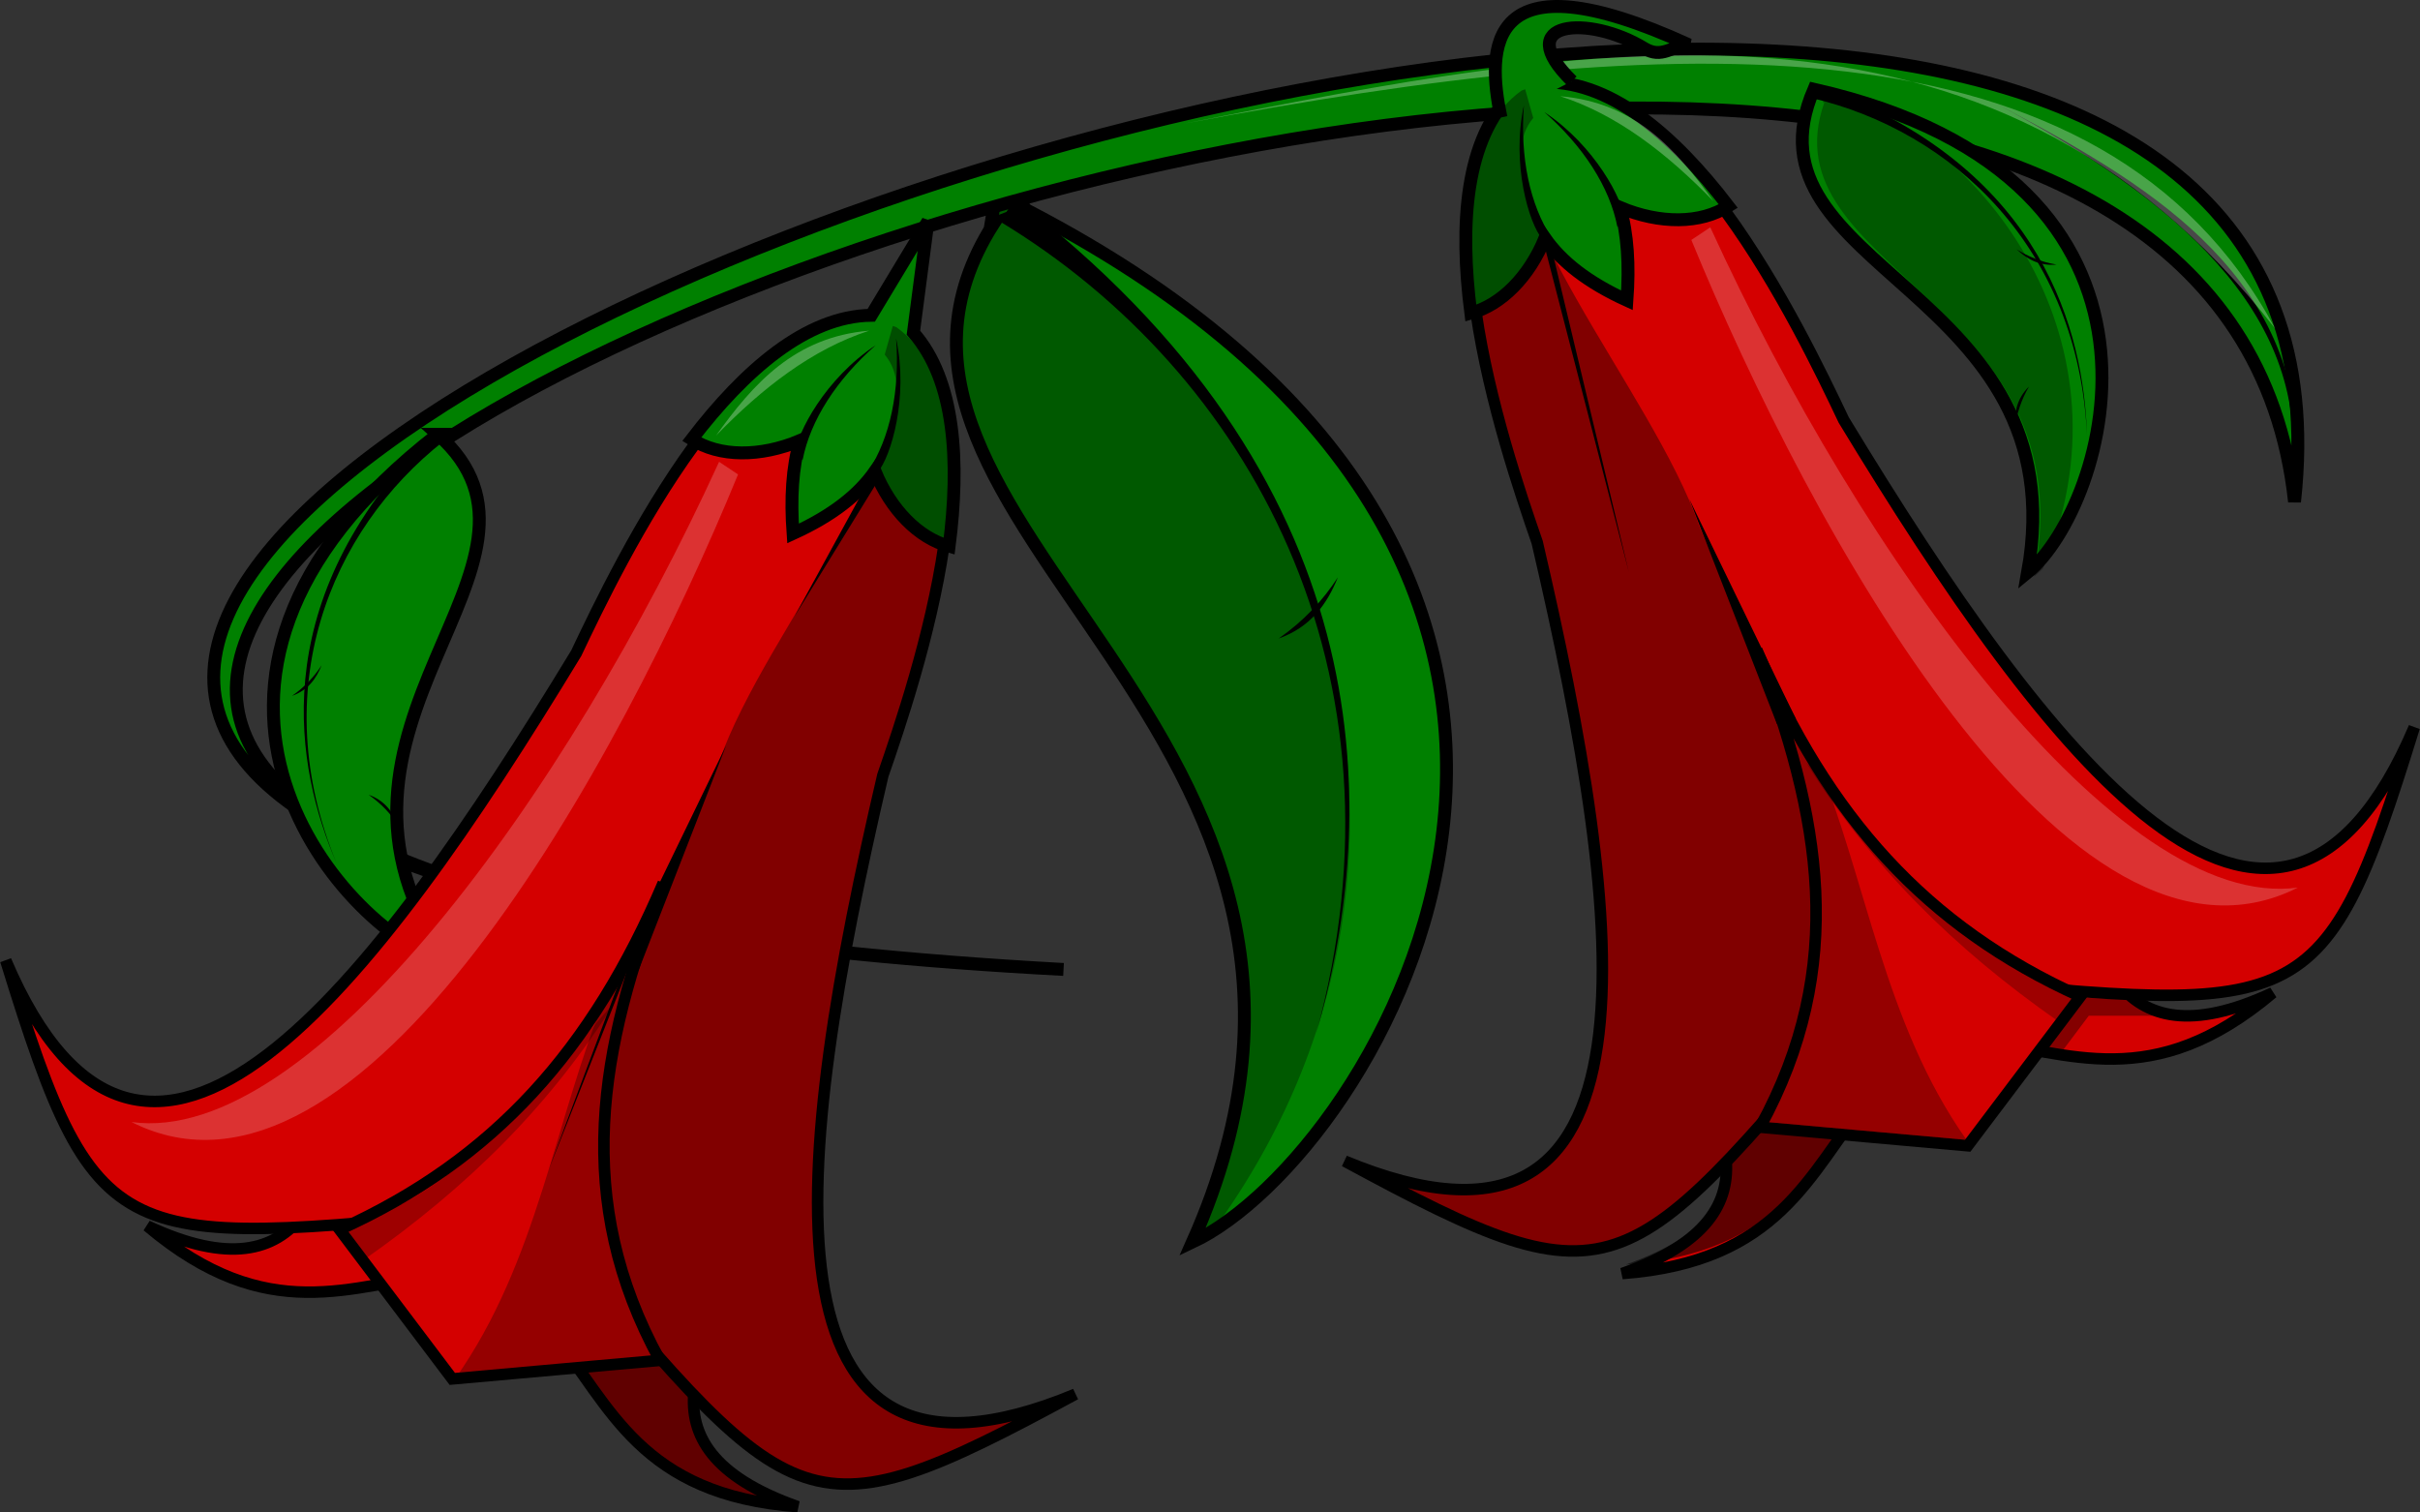 <?xml version="1.0" encoding="UTF-8" standalone="no"?>
<!-- Created with Inkscape (http://www.inkscape.org/) -->

<svg
   xmlns:dc="http://purl.org/dc/elements/1.1/"
   xmlns:cc="http://creativecommons.org/ns#"
   xmlns:rdf="http://www.w3.org/1999/02/22-rdf-syntax-ns#"
   xmlns:svg="http://www.w3.org/2000/svg"
   xmlns="http://www.w3.org/2000/svg"
   xmlns:sodipodi="http://sodipodi.sourceforge.net/DTD/sodipodi-0.dtd"
   xmlns:inkscape="http://www.inkscape.org/namespaces/inkscape"
   width="547.175"
   height="341.974"
   id="svg4012"
   version="1.1"
   inkscape:version="0.47 r22583"
   sodipodi:docname="copihue.svg">
  <rect width="100%" height="100%" fill="#333333" stroke="none"/>
  <defs
     id="defs4014">
    <inkscape:perspective
       sodipodi:type="inkscape:persp3d"
       inkscape:vp_x="0 : 526.18109 : 1"
       inkscape:vp_y="0 : 1000 : 0"
       inkscape:vp_z="744.09448 : 526.18109 : 1"
       inkscape:persp3d-origin="372.04724 : 350.78739 : 1"
       id="perspective4020" />
    <inkscape:perspective
       id="perspective4035"
       inkscape:persp3d-origin="0.5 : 0.33333333 : 1"
       inkscape:vp_z="1 : 0.5 : 1"
       inkscape:vp_y="0 : 1000 : 0"
       inkscape:vp_x="0 : 0.5 : 1"
       sodipodi:type="inkscape:persp3d" />
    <inkscape:perspective
       id="perspective4061"
       inkscape:persp3d-origin="0.5 : 0.33333333 : 1"
       inkscape:vp_z="1 : 0.5 : 1"
       inkscape:vp_y="0 : 1000 : 0"
       inkscape:vp_x="0 : 0.5 : 1"
       sodipodi:type="inkscape:persp3d" />
    <inkscape:perspective
       id="perspective4594"
       inkscape:persp3d-origin="0.5 : 0.33333333 : 1"
       inkscape:vp_z="1 : 0.5 : 1"
       inkscape:vp_y="0 : 1000 : 0"
       inkscape:vp_x="0 : 0.5 : 1"
       sodipodi:type="inkscape:persp3d" />
    <inkscape:perspective
       id="perspective4616"
       inkscape:persp3d-origin="0.5 : 0.33333333 : 1"
       inkscape:vp_z="1 : 0.5 : 1"
       inkscape:vp_y="0 : 1000 : 0"
       inkscape:vp_x="0 : 0.5 : 1"
       sodipodi:type="inkscape:persp3d" />
    <inkscape:perspective
       id="perspective4648"
       inkscape:persp3d-origin="0.5 : 0.33333333 : 1"
       inkscape:vp_z="1 : 0.5 : 1"
       inkscape:vp_y="0 : 1000 : 0"
       inkscape:vp_x="0 : 0.5 : 1"
       sodipodi:type="inkscape:persp3d" />
    <inkscape:perspective
       id="perspective4673"
       inkscape:persp3d-origin="0.5 : 0.33333333 : 1"
       inkscape:vp_z="1 : 0.5 : 1"
       inkscape:vp_y="0 : 1000 : 0"
       inkscape:vp_x="0 : 0.5 : 1"
       sodipodi:type="inkscape:persp3d" />
    <inkscape:perspective
       id="perspective4694"
       inkscape:persp3d-origin="0.5 : 0.33333333 : 1"
       inkscape:vp_z="1 : 0.5 : 1"
       inkscape:vp_y="0 : 1000 : 0"
       inkscape:vp_x="0 : 0.5 : 1"
       sodipodi:type="inkscape:persp3d" />
    <inkscape:perspective
       id="perspective4738"
       inkscape:persp3d-origin="0.5 : 0.33333333 : 1"
       inkscape:vp_z="1 : 0.5 : 1"
       inkscape:vp_y="0 : 1000 : 0"
       inkscape:vp_x="0 : 0.5 : 1"
       sodipodi:type="inkscape:persp3d" />
    <inkscape:perspective
       id="perspective4765"
       inkscape:persp3d-origin="0.5 : 0.33333333 : 1"
       inkscape:vp_z="1 : 0.5 : 1"
       inkscape:vp_y="0 : 1000 : 0"
       inkscape:vp_x="0 : 0.5 : 1"
       sodipodi:type="inkscape:persp3d" />
    <inkscape:perspective
       id="perspective4787"
       inkscape:persp3d-origin="0.5 : 0.33333333 : 1"
       inkscape:vp_z="1 : 0.5 : 1"
       inkscape:vp_y="0 : 1000 : 0"
       inkscape:vp_x="0 : 0.5 : 1"
       sodipodi:type="inkscape:persp3d" />
    <inkscape:perspective
       id="perspective4810"
       inkscape:persp3d-origin="0.5 : 0.33333333 : 1"
       inkscape:vp_z="1 : 0.5 : 1"
       inkscape:vp_y="0 : 1000 : 0"
       inkscape:vp_x="0 : 0.5 : 1"
       sodipodi:type="inkscape:persp3d" />
    <inkscape:perspective
       id="perspective4810-2"
       inkscape:persp3d-origin="0.5 : 0.33333333 : 1"
       inkscape:vp_z="1 : 0.5 : 1"
       inkscape:vp_y="0 : 1000 : 0"
       inkscape:vp_x="0 : 0.5 : 1"
       sodipodi:type="inkscape:persp3d" />
    <inkscape:perspective
       id="perspective4843"
       inkscape:persp3d-origin="0.5 : 0.33333333 : 1"
       inkscape:vp_z="1 : 0.5 : 1"
       inkscape:vp_y="0 : 1000 : 0"
       inkscape:vp_x="0 : 0.5 : 1"
       sodipodi:type="inkscape:persp3d" />
    <inkscape:perspective
       id="perspective4867"
       inkscape:persp3d-origin="0.5 : 0.33333333 : 1"
       inkscape:vp_z="1 : 0.5 : 1"
       inkscape:vp_y="0 : 1000 : 0"
       inkscape:vp_x="0 : 0.5 : 1"
       sodipodi:type="inkscape:persp3d" />
    <inkscape:perspective
       id="perspective4908"
       inkscape:persp3d-origin="0.5 : 0.33333333 : 1"
       inkscape:vp_z="1 : 0.5 : 1"
       inkscape:vp_y="0 : 1000 : 0"
       inkscape:vp_x="0 : 0.5 : 1"
       sodipodi:type="inkscape:persp3d" />
    <inkscape:perspective
       id="perspective4954"
       inkscape:persp3d-origin="0.5 : 0.33333333 : 1"
       inkscape:vp_z="1 : 0.5 : 1"
       inkscape:vp_y="0 : 1000 : 0"
       inkscape:vp_x="0 : 0.5 : 1"
       sodipodi:type="inkscape:persp3d" />
    <inkscape:perspective
       id="perspective5002"
       inkscape:persp3d-origin="0.5 : 0.33333333 : 1"
       inkscape:vp_z="1 : 0.5 : 1"
       inkscape:vp_y="0 : 1000 : 0"
       inkscape:vp_x="0 : 0.5 : 1"
       sodipodi:type="inkscape:persp3d" />
    <inkscape:perspective
       id="perspective5025"
       inkscape:persp3d-origin="0.5 : 0.33333333 : 1"
       inkscape:vp_z="1 : 0.5 : 1"
       inkscape:vp_y="0 : 1000 : 0"
       inkscape:vp_x="0 : 0.5 : 1"
       sodipodi:type="inkscape:persp3d" />
    <inkscape:perspective
       id="perspective5025-1"
       inkscape:persp3d-origin="0.5 : 0.33333333 : 1"
       inkscape:vp_z="1 : 0.5 : 1"
       inkscape:vp_y="0 : 1000 : 0"
       inkscape:vp_x="0 : 0.5 : 1"
       sodipodi:type="inkscape:persp3d" />
    <inkscape:perspective
       id="perspective5025-5"
       inkscape:persp3d-origin="0.5 : 0.33333333 : 1"
       inkscape:vp_z="1 : 0.5 : 1"
       inkscape:vp_y="0 : 1000 : 0"
       inkscape:vp_x="0 : 0.5 : 1"
       sodipodi:type="inkscape:persp3d" />
    <inkscape:perspective
       id="perspective5025-6"
       inkscape:persp3d-origin="0.5 : 0.33333333 : 1"
       inkscape:vp_z="1 : 0.5 : 1"
       inkscape:vp_y="0 : 1000 : 0"
       inkscape:vp_x="0 : 0.5 : 1"
       sodipodi:type="inkscape:persp3d" />
    <inkscape:perspective
       id="perspective5079"
       inkscape:persp3d-origin="0.5 : 0.33333333 : 1"
       inkscape:vp_z="1 : 0.5 : 1"
       inkscape:vp_y="0 : 1000 : 0"
       inkscape:vp_x="0 : 0.5 : 1"
       sodipodi:type="inkscape:persp3d" />
    <inkscape:perspective
       id="perspective5079-3"
       inkscape:persp3d-origin="0.5 : 0.33333333 : 1"
       inkscape:vp_z="1 : 0.5 : 1"
       inkscape:vp_y="0 : 1000 : 0"
       inkscape:vp_x="0 : 0.5 : 1"
       sodipodi:type="inkscape:persp3d" />
    <inkscape:perspective
       id="perspective5119"
       inkscape:persp3d-origin="0.5 : 0.33333333 : 1"
       inkscape:vp_z="1 : 0.5 : 1"
       inkscape:vp_y="0 : 1000 : 0"
       inkscape:vp_x="0 : 0.5 : 1"
       sodipodi:type="inkscape:persp3d" />
    <inkscape:perspective
       id="perspective5141"
       inkscape:persp3d-origin="0.5 : 0.33333333 : 1"
       inkscape:vp_z="1 : 0.5 : 1"
       inkscape:vp_y="0 : 1000 : 0"
       inkscape:vp_x="0 : 0.5 : 1"
       sodipodi:type="inkscape:persp3d" />
    <inkscape:perspective
       id="perspective5170"
       inkscape:persp3d-origin="0.5 : 0.33333333 : 1"
       inkscape:vp_z="1 : 0.5 : 1"
       inkscape:vp_y="0 : 1000 : 0"
       inkscape:vp_x="0 : 0.5 : 1"
       sodipodi:type="inkscape:persp3d" />
    <inkscape:perspective
       id="perspective5170-7"
       inkscape:persp3d-origin="0.5 : 0.33333333 : 1"
       inkscape:vp_z="1 : 0.5 : 1"
       inkscape:vp_y="0 : 1000 : 0"
       inkscape:vp_x="0 : 0.5 : 1"
       sodipodi:type="inkscape:persp3d" />
    <inkscape:perspective
       id="perspective5200"
       inkscape:persp3d-origin="0.5 : 0.33333333 : 1"
       inkscape:vp_z="1 : 0.5 : 1"
       inkscape:vp_y="0 : 1000 : 0"
       inkscape:vp_x="0 : 0.5 : 1"
       sodipodi:type="inkscape:persp3d" />
    <inkscape:perspective
       id="perspective5222"
       inkscape:persp3d-origin="0.5 : 0.33333333 : 1"
       inkscape:vp_z="1 : 0.5 : 1"
       inkscape:vp_y="0 : 1000 : 0"
       inkscape:vp_x="0 : 0.5 : 1"
       sodipodi:type="inkscape:persp3d" />
    <inkscape:perspective
       id="perspective5244"
       inkscape:persp3d-origin="0.5 : 0.33333333 : 1"
       inkscape:vp_z="1 : 0.5 : 1"
       inkscape:vp_y="0 : 1000 : 0"
       inkscape:vp_x="0 : 0.5 : 1"
       sodipodi:type="inkscape:persp3d" />
    <inkscape:perspective
       id="perspective5266"
       inkscape:persp3d-origin="0.5 : 0.33333333 : 1"
       inkscape:vp_z="1 : 0.5 : 1"
       inkscape:vp_y="0 : 1000 : 0"
       inkscape:vp_x="0 : 0.5 : 1"
       sodipodi:type="inkscape:persp3d" />
    <inkscape:perspective
       id="perspective5266-5"
       inkscape:persp3d-origin="0.5 : 0.33333333 : 1"
       inkscape:vp_z="1 : 0.5 : 1"
       inkscape:vp_y="0 : 1000 : 0"
       inkscape:vp_x="0 : 0.5 : 1"
       sodipodi:type="inkscape:persp3d" />
    <inkscape:perspective
       id="perspective5346"
       inkscape:persp3d-origin="0.5 : 0.33333333 : 1"
       inkscape:vp_z="1 : 0.5 : 1"
       inkscape:vp_y="0 : 1000 : 0"
       inkscape:vp_x="0 : 0.5 : 1"
       sodipodi:type="inkscape:persp3d" />
    <inkscape:perspective
       id="perspective5346-6"
       inkscape:persp3d-origin="0.5 : 0.33333333 : 1"
       inkscape:vp_z="1 : 0.5 : 1"
       inkscape:vp_y="0 : 1000 : 0"
       inkscape:vp_x="0 : 0.5 : 1"
       sodipodi:type="inkscape:persp3d" />
    <inkscape:perspective
       id="perspective5378"
       inkscape:persp3d-origin="0.5 : 0.33333333 : 1"
       inkscape:vp_z="1 : 0.5 : 1"
       inkscape:vp_y="0 : 1000 : 0"
       inkscape:vp_x="0 : 0.5 : 1"
       sodipodi:type="inkscape:persp3d" />
    <inkscape:perspective
       id="perspective5399"
       inkscape:persp3d-origin="0.5 : 0.33333333 : 1"
       inkscape:vp_z="1 : 0.5 : 1"
       inkscape:vp_y="0 : 1000 : 0"
       inkscape:vp_x="0 : 0.5 : 1"
       sodipodi:type="inkscape:persp3d" />
    <inkscape:perspective
       id="perspective5438"
       inkscape:persp3d-origin="0.5 : 0.33333333 : 1"
       inkscape:vp_z="1 : 0.5 : 1"
       inkscape:vp_y="0 : 1000 : 0"
       inkscape:vp_x="0 : 0.5 : 1"
       sodipodi:type="inkscape:persp3d" />
    <inkscape:perspective
       id="perspective5461"
       inkscape:persp3d-origin="0.5 : 0.33333333 : 1"
       inkscape:vp_z="1 : 0.5 : 1"
       inkscape:vp_y="0 : 1000 : 0"
       inkscape:vp_x="0 : 0.5 : 1"
       sodipodi:type="inkscape:persp3d" />
    <inkscape:perspective
       id="perspective5505"
       inkscape:persp3d-origin="0.5 : 0.33333333 : 1"
       inkscape:vp_z="1 : 0.5 : 1"
       inkscape:vp_y="0 : 1000 : 0"
       inkscape:vp_x="0 : 0.5 : 1"
       sodipodi:type="inkscape:persp3d" />
    <inkscape:perspective
       id="perspective5505-0"
       inkscape:persp3d-origin="0.5 : 0.33333333 : 1"
       inkscape:vp_z="1 : 0.5 : 1"
       inkscape:vp_y="0 : 1000 : 0"
       inkscape:vp_x="0 : 0.5 : 1"
       sodipodi:type="inkscape:persp3d" />
    <inkscape:perspective
       id="perspective5718"
       inkscape:persp3d-origin="0.5 : 0.33333333 : 1"
       inkscape:vp_z="1 : 0.5 : 1"
       inkscape:vp_y="0 : 1000 : 0"
       inkscape:vp_x="0 : 0.5 : 1"
       sodipodi:type="inkscape:persp3d" />
    <inkscape:perspective
       id="perspective5718-0"
       inkscape:persp3d-origin="0.5 : 0.33333333 : 1"
       inkscape:vp_z="1 : 0.5 : 1"
       inkscape:vp_y="0 : 1000 : 0"
       inkscape:vp_x="0 : 0.5 : 1"
       sodipodi:type="inkscape:persp3d" />
    <inkscape:perspective
       id="perspective5718-7"
       inkscape:persp3d-origin="0.5 : 0.33333333 : 1"
       inkscape:vp_z="1 : 0.5 : 1"
       inkscape:vp_y="0 : 1000 : 0"
       inkscape:vp_x="0 : 0.5 : 1"
       sodipodi:type="inkscape:persp3d" />
    <inkscape:perspective
       id="perspective5718-4"
       inkscape:persp3d-origin="0.5 : 0.33333333 : 1"
       inkscape:vp_z="1 : 0.5 : 1"
       inkscape:vp_y="0 : 1000 : 0"
       inkscape:vp_x="0 : 0.5 : 1"
       sodipodi:type="inkscape:persp3d" />
    <inkscape:perspective
       id="perspective5718-1"
       inkscape:persp3d-origin="0.5 : 0.33333333 : 1"
       inkscape:vp_z="1 : 0.5 : 1"
       inkscape:vp_y="0 : 1000 : 0"
       inkscape:vp_x="0 : 0.5 : 1"
       sodipodi:type="inkscape:persp3d" />
    <inkscape:perspective
       id="perspective5718-08"
       inkscape:persp3d-origin="0.5 : 0.33333333 : 1"
       inkscape:vp_z="1 : 0.5 : 1"
       inkscape:vp_y="0 : 1000 : 0"
       inkscape:vp_x="0 : 0.5 : 1"
       sodipodi:type="inkscape:persp3d" />
    <inkscape:perspective
       id="perspective5781"
       inkscape:persp3d-origin="0.5 : 0.33333333 : 1"
       inkscape:vp_z="1 : 0.5 : 1"
       inkscape:vp_y="0 : 1000 : 0"
       inkscape:vp_x="0 : 0.5 : 1"
       sodipodi:type="inkscape:persp3d" />
    <inkscape:perspective
       id="perspective5804"
       inkscape:persp3d-origin="0.5 : 0.33333333 : 1"
       inkscape:vp_z="1 : 0.5 : 1"
       inkscape:vp_y="0 : 1000 : 0"
       inkscape:vp_x="0 : 0.5 : 1"
       sodipodi:type="inkscape:persp3d" />
    <inkscape:perspective
       id="perspective5804-2"
       inkscape:persp3d-origin="0.5 : 0.33333333 : 1"
       inkscape:vp_z="1 : 0.5 : 1"
       inkscape:vp_y="0 : 1000 : 0"
       inkscape:vp_x="0 : 0.5 : 1"
       sodipodi:type="inkscape:persp3d" />
    <inkscape:perspective
       id="perspective5839"
       inkscape:persp3d-origin="0.5 : 0.33333333 : 1"
       inkscape:vp_z="1 : 0.5 : 1"
       inkscape:vp_y="0 : 1000 : 0"
       inkscape:vp_x="0 : 0.5 : 1"
       sodipodi:type="inkscape:persp3d" />
    <inkscape:perspective
       id="perspective5860"
       inkscape:persp3d-origin="0.5 : 0.33333333 : 1"
       inkscape:vp_z="1 : 0.5 : 1"
       inkscape:vp_y="0 : 1000 : 0"
       inkscape:vp_x="0 : 0.5 : 1"
       sodipodi:type="inkscape:persp3d" />
    <inkscape:perspective
       id="perspective5891"
       inkscape:persp3d-origin="0.5 : 0.33333333 : 1"
       inkscape:vp_z="1 : 0.5 : 1"
       inkscape:vp_y="0 : 1000 : 0"
       inkscape:vp_x="0 : 0.5 : 1"
       sodipodi:type="inkscape:persp3d" />
    <inkscape:perspective
       id="perspective5938"
       inkscape:persp3d-origin="0.5 : 0.33333333 : 1"
       inkscape:vp_z="1 : 0.5 : 1"
       inkscape:vp_y="0 : 1000 : 0"
       inkscape:vp_x="0 : 0.5 : 1"
       sodipodi:type="inkscape:persp3d" />
    <inkscape:perspective
       id="perspective5965"
       inkscape:persp3d-origin="0.5 : 0.33333333 : 1"
       inkscape:vp_z="1 : 0.5 : 1"
       inkscape:vp_y="0 : 1000 : 0"
       inkscape:vp_x="0 : 0.5 : 1"
       sodipodi:type="inkscape:persp3d" />
    <inkscape:perspective
       id="perspective5988"
       inkscape:persp3d-origin="0.5 : 0.33333333 : 1"
       inkscape:vp_z="1 : 0.5 : 1"
       inkscape:vp_y="0 : 1000 : 0"
       inkscape:vp_x="0 : 0.5 : 1"
       sodipodi:type="inkscape:persp3d" />
    <inkscape:perspective
       id="perspective6011"
       inkscape:persp3d-origin="0.5 : 0.33333333 : 1"
       inkscape:vp_z="1 : 0.5 : 1"
       inkscape:vp_y="0 : 1000 : 0"
       inkscape:vp_x="0 : 0.5 : 1"
       sodipodi:type="inkscape:persp3d" />
    <inkscape:perspective
       id="perspective6032"
       inkscape:persp3d-origin="0.5 : 0.33333333 : 1"
       inkscape:vp_z="1 : 0.5 : 1"
       inkscape:vp_y="0 : 1000 : 0"
       inkscape:vp_x="0 : 0.5 : 1"
       sodipodi:type="inkscape:persp3d" />
    <inkscape:perspective
       id="perspective6054"
       inkscape:persp3d-origin="0.5 : 0.33333333 : 1"
       inkscape:vp_z="1 : 0.5 : 1"
       inkscape:vp_y="0 : 1000 : 0"
       inkscape:vp_x="0 : 0.5 : 1"
       sodipodi:type="inkscape:persp3d" />
    <inkscape:perspective
       id="perspective6079"
       inkscape:persp3d-origin="0.5 : 0.33333333 : 1"
       inkscape:vp_z="1 : 0.5 : 1"
       inkscape:vp_y="0 : 1000 : 0"
       inkscape:vp_x="0 : 0.5 : 1"
       sodipodi:type="inkscape:persp3d" />
    <inkscape:perspective
       id="perspective6104"
       inkscape:persp3d-origin="0.5 : 0.33333333 : 1"
       inkscape:vp_z="1 : 0.5 : 1"
       inkscape:vp_y="0 : 1000 : 0"
       inkscape:vp_x="0 : 0.5 : 1"
       sodipodi:type="inkscape:persp3d" />
    <inkscape:perspective
       id="perspective6104-9"
       inkscape:persp3d-origin="0.5 : 0.33333333 : 1"
       inkscape:vp_z="1 : 0.5 : 1"
       inkscape:vp_y="0 : 1000 : 0"
       inkscape:vp_x="0 : 0.5 : 1"
       sodipodi:type="inkscape:persp3d" />
    <inkscape:perspective
       id="perspective6153"
       inkscape:persp3d-origin="0.5 : 0.33333333 : 1"
       inkscape:vp_z="1 : 0.5 : 1"
       inkscape:vp_y="0 : 1000 : 0"
       inkscape:vp_x="0 : 0.5 : 1"
       sodipodi:type="inkscape:persp3d" />
    <inkscape:perspective
       id="perspective6174"
       inkscape:persp3d-origin="0.5 : 0.33333333 : 1"
       inkscape:vp_z="1 : 0.5 : 1"
       inkscape:vp_y="0 : 1000 : 0"
       inkscape:vp_x="0 : 0.5 : 1"
       sodipodi:type="inkscape:persp3d" />
  </defs>
  <sodipodi:namedview
     id="base"
     pagecolor="#ffffff"
     bordercolor="#666666"
     borderopacity="1.0"
     inkscape:pageopacity="0.0"
     inkscape:pageshadow="2"
     inkscape:zoom="0.35"
     inkscape:cx="576.21627"
     inkscape:cy="-90.133855"
     inkscape:document-units="px"
     inkscape:current-layer="layer1"
     showgrid="false"
     inkscape:window-width="1024"
     inkscape:window-height="681"
     inkscape:window-x="0"
     inkscape:window-y="25"
     inkscape:window-maximized="1" />
  <g
     inkscape:label="Capa 1"
     inkscape:groupmode="layer"
     id="layer1"
     transform="translate(-42.689,-323.094)">
    <g
       id="g6188"
       transform="matrix(0.5,0,0,0.5,158.138,247.04)">
      <path
         id="path5057"
         d="m 220.719,232.375 -3.562,21.406 1.219,-0.469 c -86.368,135.89 193.985,227.168 89.969,460.5 C 390.786,675.016 552.825,412.716 233.25,247.031 L 220.719,232.375 z"
         style="color:#000000;fill:#008000;fill-opacity:1;fill-rule:nonzero;stroke:#000000;stroke-width:5.823;stroke-linecap:butt;stroke-linejoin:miter;stroke-miterlimit:4;stroke-opacity:1;stroke-dasharray:none;stroke-dashoffset:0;marker:none;visibility:visible;display:inline;overflow:visible;enable-background:accumulate" />
      <path
         sodipodi:nodetypes="ccc"
         id="path4992"
         d="M 806.715,379.024 C 755.141,-100.445 -825.573,533.842 250.042,590.507 -886.803,527.928 866.671,-159.612 806.715,379.024 z"
         style="color:#000000;fill:#008000;fill-opacity:1;fill-rule:nonzero;stroke:#000000;stroke-width:5.823;stroke-linecap:butt;stroke-linejoin:miter;stroke-miterlimit:4;stroke-opacity:1;stroke-dasharray:none;stroke-dashoffset:0;marker:none;visibility:visible;display:inline;overflow:visible;enable-background:accumulate" />
      <path
         sodipodi:nodetypes="cccc"
         id="path4663-1-1"
         d="m 704.08,536.619 c 11.299,39.157 18.313,99.187 92.765,64.458 -54.618,46.074 -92.285,26.525 -133.726,21.689 l 40.961,-86.146 z"
         style="color:#000000;fill:#d40000;fill-opacity:1;fill-rule:nonzero;stroke:#000000;stroke-width:5.2;stroke-linecap:butt;stroke-linejoin:miter;stroke-miterlimit:4;stroke-opacity:1;stroke-dasharray:none;stroke-dashoffset:0;marker:none;visibility:visible;display:inline;overflow:visible;enable-background:accumulate" />
      <path
         sodipodi:nodetypes="cccc"
         id="path4663-5"
         d="m 523.874,617.061 c 19.328,35.88 56.323,83.672 -21.166,110.96 71.258,-5.304 84.488,-45.627 110.709,-78.081 l -89.543,-32.88 z"
         style="color:#000000;fill:#d40000;fill-opacity:1;fill-rule:nonzero;stroke:#000000;stroke-width:5.2;stroke-linecap:butt;stroke-linejoin:miter;stroke-miterlimit:4;stroke-opacity:1;stroke-dasharray:none;stroke-dashoffset:0;marker:none;visibility:visible;display:inline;overflow:visible;enable-background:accumulate" />
      <path
         sodipodi:nodetypes="cccc"
         id="path4663-5-3-3-7"
         d="m 525.436,613.024 c 19.328,35.88 56.323,83.672 -21.166,110.96 71.258,-5.304 84.488,-45.627 110.709,-78.081 l -89.543,-32.88 z"
         style="opacity:0.544;color:#000000;fill:#000000;fill-opacity:1;fill-rule:nonzero;stroke:none;stroke-width:5.2;marker:none;visibility:visible;display:inline;overflow:visible;enable-background:accumulate" />
      <path
         sodipodi:nodetypes="cccccccsc"
         id="path4022-0-9"
         d="m 458.049,194.654 c -50.443,36.481 -8.839,159.352 6.181,202.695 40.264,172.281 61.312,341.334 -87.062,279.805 125.902,68.164 126.149,57.467 246.079,-84.711 187.675,17.823 195.165,25.999 237.605,-111.427 -62.942,147.781 -166.2,12.283 -257.99,-138.968 C 583.033,300.297 527.193,183.948 465.5,192.896 c -0.02,0.002 -0.038,0.022 -0.058,0.024 -2.573,0.226 -5.045,0.776 -7.393,1.735 z"
         style="color:#000000;fill:#d40000;fill-opacity:1;fill-rule:nonzero;stroke:#000000;stroke-width:5.2;stroke-miterlimit:4;stroke-dasharray:none;marker:none;visibility:visible;display:inline;overflow:visible;enable-background:accumulate" />
      <path
         sodipodi:nodetypes="ccccc"
         id="path4049-9"
         d="m 563.505,445.957 c 32.135,75.34 76.347,125.112 146.367,156.763 l -50.955,67.518 -93.907,-8.39 c 39.726,-72.436 27.754,-140.806 -1.504,-215.891 z"
         style="color:#000000;fill:#d40000;fill-opacity:1;fill-rule:nonzero;stroke:#000000;stroke-width:5.2;stroke-linecap:butt;stroke-linejoin:miter;stroke-miterlimit:4;stroke-opacity:1;stroke-dasharray:none;stroke-dashoffset:0;marker:none;visibility:visible;display:inline;overflow:visible;enable-background:accumulate" />
      <path
         id="path4755-1"
         d="m 453.008,191.649 c 0.161,0.715 0.346,1.425 0.537,2.143 -21.916,20.98 -24.502,59.67 -19.325,99.932 13.909,-3.803 26.338,-16.466 33.548,-33.911 7.494,10.668 19.214,19.96 37.059,28.111 1.155,-15.971 0.342,-29.738 -3.132,-41.993 18.055,7.54 36.423,7.464 48.962,-0.61 -24.96,-32.564 -54.439,-58.006 -85.391,-55.975 -0.32,-0.561 -0.617,-1.128 -0.952,-1.67 -1.795,0.337 -3.571,0.816 -5.259,1.505 -0.51,0.369 -0.996,0.763 -1.489,1.148 -1.557,0.32 -3.083,0.732 -4.558,1.32 z"
         style="color:#000000;fill:#008000;fill-opacity:1;fill-rule:nonzero;stroke:#000000;stroke-width:5.823;stroke-linecap:butt;stroke-linejoin:miter;stroke-miterlimit:4;stroke-opacity:1;stroke-dasharray:none;stroke-dashoffset:0;marker:none;visibility:visible;display:inline;overflow:visible;enable-background:accumulate" />
      <path
         sodipodi:nodetypes="cccc"
         id="path4857-6"
         d="m 470.902,259.902 c -10.076,-15.307 -14.437,-36.732 -12.685,-60.149 -5.725,26.648 2.338,53.432 8.303,60.438 l 4.383,-0.289 z"
         style="fill:#000000;stroke:none" />
      <path
         sodipodi:nodetypes="cccc"
         id="path4857-1-2"
         d="m 500.499,254.657 c -3.513,-17.986 -15.39,-36.343 -33.027,-51.847 22.737,15.031 35.719,39.807 36.36,48.986 l -3.333,2.861 z"
         style="fill:#000000;stroke:none" />
      <path
         sodipodi:nodetypes="ccc"
         id="path5057-1"
         d="m -32.975,348.499 c 66.523,59.086 -70.545,131.924 4.867,238.932 C -72.654,576.28 -178.827,461.544 -32.975,348.499 z"
         style="color:#000000;fill:#008000;fill-opacity:1;fill-rule:nonzero;stroke:#000000;stroke-width:5.823;stroke-linecap:butt;stroke-linejoin:miter;stroke-miterlimit:4;stroke-opacity:1;stroke-dasharray:none;stroke-dashoffset:0;marker:none;visibility:visible;display:inline;overflow:visible;enable-background:accumulate" />
      <path
         sodipodi:nodetypes="cccc"
         id="path4663-1-1-5"
         d="m -71.527,642.053 c -11.299,39.157 -18.313,99.187 -92.765,64.458 54.618,46.074 92.285,26.525 133.726,21.689 l -40.961,-86.146 z"
         style="color:#000000;fill:#d40000;fill-opacity:1;fill-rule:nonzero;stroke:#000000;stroke-width:5.2;stroke-linecap:butt;stroke-linejoin:miter;stroke-miterlimit:4;stroke-opacity:1;stroke-dasharray:none;stroke-dashoffset:0;marker:none;visibility:visible;display:inline;overflow:visible;enable-background:accumulate" />
      <path
         sodipodi:nodetypes="cccc"
         id="path4663-5-3"
         d="M 108.679,722.494 C 89.351,758.374 52.355,806.167 129.845,833.455 58.587,828.15 45.357,787.828 19.136,755.374 l 89.543,-32.88 z"
         style="color:#000000;fill:#d40000;fill-opacity:1;fill-rule:nonzero;stroke:#000000;stroke-width:5.2;stroke-linecap:butt;stroke-linejoin:miter;stroke-miterlimit:4;stroke-opacity:1;stroke-dasharray:none;stroke-dashoffset:0;marker:none;visibility:visible;display:inline;overflow:visible;enable-background:accumulate" />
      <path
         sodipodi:nodetypes="cccc"
         id="path4663-5-3-3"
         d="M 108.679,722.494 C 89.351,758.374 52.355,806.167 129.845,833.455 58.587,828.15 45.357,787.828 19.136,755.374 l 89.543,-32.88 z"
         style="opacity:0.544;color:#000000;fill:#000000;fill-opacity:1;fill-rule:nonzero;stroke:none;stroke-width:5.2;marker:none;visibility:visible;display:inline;overflow:visible;enable-background:accumulate" />
      <path
         sodipodi:nodetypes="cccccccsc"
         id="path4022-0-9-2"
         d="m 174.503,300.088 c 50.443,36.481 8.839,159.352 -6.181,202.695 -40.264,172.281 -61.312,341.334 87.062,279.805 C 129.483,850.752 129.236,840.054 9.306,697.876 -178.369,715.699 -185.859,723.875 -228.299,586.449 -165.356,734.229 -62.099,598.731 29.691,447.481 49.52,405.73 105.359,289.382 167.053,298.33 c 0.02,0.002 0.038,0.022 0.058,0.024 2.573,0.226 5.045,0.776 7.393,1.735 z"
         style="color:#000000;fill:#d40000;fill-opacity:1;fill-rule:nonzero;stroke:#000000;stroke-width:5.2;stroke-miterlimit:4;stroke-dasharray:none;marker:none;visibility:visible;display:inline;overflow:visible;enable-background:accumulate" />
      <path
         sodipodi:nodetypes="ccccc"
         id="path4049-9-1"
         d="M 69.048,551.39 C 36.913,626.73 -7.299,676.503 -77.319,708.154 l 50.955,67.518 93.907,-8.39 C 27.817,694.846 39.789,626.475 69.048,551.39 z"
         style="color:#000000;fill:#d40000;fill-opacity:1;fill-rule:nonzero;stroke:#000000;stroke-width:5.2;stroke-linecap:butt;stroke-linejoin:miter;stroke-miterlimit:4;stroke-opacity:1;stroke-dasharray:none;stroke-dashoffset:0;marker:none;visibility:visible;display:inline;overflow:visible;enable-background:accumulate" />
      <path
         id="path4755-1-9"
         d="m 188.754,252.147 -25.656,42.531 c -29.421,0.392 -57.355,24.969 -81.188,56.062 12.54,8.075 30.883,8.165 48.938,0.625 -3.474,12.255 -4.28,26.029 -3.125,42 17.845,-8.151 29.568,-17.457 37.062,-28.125 7.21,17.445 19.622,30.103 33.531,33.906 4.915,-38.227 2.825,-75.014 -16.156,-96.594 l 6.594,-50.406 z"
         style="color:#000000;fill:#008000;fill-opacity:1;fill-rule:nonzero;stroke:#000000;stroke-width:5.823;stroke-linecap:butt;stroke-linejoin:miter;stroke-miterlimit:4;stroke-opacity:1;stroke-dasharray:none;stroke-dashoffset:0;marker:none;visibility:visible;display:inline;overflow:visible;enable-background:accumulate" />
      <path
         sodipodi:nodetypes="cccc"
         id="path4857-6-7"
         d="m 161.65,365.336 c 10.076,-15.307 14.437,-36.732 12.685,-60.149 5.725,26.648 -2.338,53.432 -8.303,60.438 l -4.383,-0.289 z"
         style="fill:#000000;stroke:none" />
      <path
         sodipodi:nodetypes="cccc"
         id="path4857-1-2-6"
         d="m 132.053,360.09 c 3.513,-17.986 15.39,-36.343 33.027,-51.847 -22.737,15.031 -35.719,39.807 -36.36,48.986 l 3.333,2.861 z"
         style="fill:#000000;stroke:none" />
      <path
         sodipodi:nodetypes="ccccc"
         id="path5067"
         d="m 221.429,252.362 c 112.392,67.947 187.721,203.582 142.857,367.143 26.198,-90.081 35.353,-237.583 -122.857,-367.143 l -15,-7.857 -5,7.857 z"
         style="fill:#000000;stroke:none" />
      <path
         sodipodi:nodetypes="ccc"
         id="path5069"
         d="m 374.094,413.191 c -6.687,10.336 -15.323,19.698 -26.765,27.657 14.398,-5.112 21.834,-15.445 26.765,-27.657 z"
         style="color:#000000;fill:#000000;fill-opacity:1;fill-rule:nonzero;stroke:none;stroke-width:1px;marker:none;visibility:visible;display:inline;overflow:visible;enable-background:accumulate" />
      <path
         sodipodi:nodetypes="cccc"
         id="path5092"
         d="M 49.245,588.702 97.48,489.202 57.831,590.975 49.245,588.702 z"
         style="color:#000000;fill:#000000;fill-opacity:1;fill-rule:nonzero;stroke:none;stroke-width:1px;marker:none;visibility:visible;display:inline;overflow:visible;enable-background:accumulate" />
      <path
         sodipodi:nodetypes="cccc"
         id="path5092-7"
         d="m 581.217,477.207 -48.235,-99.5 39.648,101.773 8.586,-2.273 z"
         style="color:#000000;fill:#000000;fill-opacity:1;fill-rule:nonzero;stroke:none;stroke-width:1px;marker:none;visibility:visible;display:inline;overflow:visible;enable-background:accumulate" />
      <path
         sodipodi:nodetypes="ccccc"
         id="path5067-8"
         d="m -30.24,351.569 c -51.626,40.583 -80.725,112.493 -48.472,190.921 -18.502,-43.104 -32.053,-115.743 38.547,-189.7 l 6.38,-0.785 3.545,-0.436 z"
         style="fill:#000000;stroke:none" />
      <path
         sodipodi:nodetypes="ccc"
         id="path5069-0"
         d="m -85.452,452.948 c -3.344,5.168 -7.662,9.849 -13.383,13.829 7.199,-2.556 10.917,-7.723 13.383,-13.829 z"
         style="color:#000000;fill:#000000;fill-opacity:1;fill-rule:nonzero;stroke:none;stroke-width:1px;marker:none;visibility:visible;display:inline;overflow:visible;enable-background:accumulate" />
      <path
         sodipodi:nodetypes="ccc"
         id="path5069-0-1"
         d="m -50.809,525.348 c -3.344,-5.168 -7.662,-9.849 -13.383,-13.829 7.199,2.556 10.917,7.723 13.383,13.829 z"
         style="color:#000000;fill:#000000;fill-opacity:1;fill-rule:nonzero;stroke:none;stroke-width:1px;marker:none;visibility:visible;display:inline;overflow:visible;enable-background:accumulate" />
      <path
         id="path5360"
         d="m 467.857,264.505 37.857,146.429 -34.286,-143.571 -3.571,-2.857 z"
         style="color:#000000;fill:#000000;fill-opacity:1;fill-rule:nonzero;stroke:none;stroke-width:1px;marker:none;visibility:visible;display:inline;overflow:visible;enable-background:accumulate" />
      <g
         transform="matrix(-0.906,0.423,0.423,0.906,1270.575,-214.232)"
         id="g5422">
        <path
           style="color:#000000;fill:#008000;fill-opacity:1;fill-rule:nonzero;stroke:#000000;stroke-width:5.823;stroke-linecap:butt;stroke-linejoin:miter;stroke-miterlimit:4;stroke-opacity:1;stroke-dasharray:none;stroke-dashoffset:0;marker:none;visibility:visible;display:inline;overflow:visible;enable-background:accumulate"
           d="M 789.393,80.327 C 855.916,139.413 718.848,212.252 794.26,319.26 749.714,308.108 643.541,193.373 789.393,80.327 z"
           id="path5057-1-7"
           sodipodi:nodetypes="ccc" />
        <path
           style="fill:#000000;stroke:none"
           d="M 792.128,83.397 C 740.502,123.98 711.403,195.89 743.656,274.319 725.154,231.215 711.602,158.575 782.203,84.619 l 6.38,-0.785 3.545,-0.436 z"
           id="path5067-8-6"
           sodipodi:nodetypes="ccccc" />
        <path
           style="color:#000000;fill:#000000;fill-opacity:1;fill-rule:nonzero;stroke:none;stroke-width:1px;marker:none;visibility:visible;display:inline;overflow:visible;enable-background:accumulate"
           d="m 736.916,184.776 c -3.344,5.168 -7.662,9.849 -13.383,13.829 7.199,-2.556 10.917,-7.723 13.383,-13.829 z"
           id="path5069-0-9"
           sodipodi:nodetypes="ccc" />
        <path
           style="color:#000000;fill:#000000;fill-opacity:1;fill-rule:nonzero;stroke:none;stroke-width:1px;marker:none;visibility:visible;display:inline;overflow:visible;enable-background:accumulate"
           d="m 771.559,257.176 c -3.344,-5.168 -7.662,-9.849 -13.383,-13.829 7.199,2.556 10.917,7.723 13.383,13.829 z"
           id="path5069-0-1-7"
           sodipodi:nodetypes="ccc" />
      </g>
      <path
         sodipodi:nodetypes="cccc"
         id="path5428"
         d="m 806.102,358.387 c 2.485,-70.86 -59.473,-120.824 -142.432,-163.645 70.478,36.69 138.562,74.407 144.452,154.553 l -2.02,9.091 z"
         style="color:#000000;fill:#000000;fill-opacity:1;fill-rule:nonzero;stroke:none;stroke-width:1px;marker:none;visibility:visible;display:inline;overflow:visible;enable-background:accumulate" />
      <path
         sodipodi:nodetypes="ccc"
         id="path6143"
         d="M 798.021,300.809 C 719.87,155.814 523.768,166.514 304.286,208.076 c 181.72,-35.82 364.014,-73.874 493.735,92.732 z"
         style="opacity:0.286;color:#000000;fill:#ffffff;fill-opacity:1;fill-rule:nonzero;stroke:none;stroke-width:1px;marker:none;visibility:visible;display:inline;overflow:visible;enable-background:accumulate" />
      <path
         sodipodi:nodetypes="ccsc"
         id="path5451"
         d="m 447.857,205.219 c -6.512,-30.87 -7.365,-75.037 85,-32.857 -7.681,0.389 -12.17,6.519 -20.309,1.551 C 487.615,158.696 451.922,161.315 480,188.791"
         style="color:#000000;fill:#008000;fill-opacity:1;fill-rule:nonzero;stroke:#000000;stroke-width:5.823;stroke-linecap:butt;stroke-linejoin:miter;stroke-miterlimit:4;stroke-opacity:1;stroke-dasharray:none;stroke-dashoffset:0;marker:none;visibility:visible;display:inline;overflow:visible;enable-background:accumulate" />
      <path
         sodipodi:nodetypes="cccc"
         id="path5495"
         d="M 60,572.719 17.143,681.291 58.571,570.934 60,572.719 z"
         style="fill:#000000;stroke:none" />
      <path
         id="path5771"
         d="m 172.844,299.5 -3.656,12.969 c 27.398,32.382 -54.488,124.481 -74.906,184.188 l -36.125,85.062 c -20.386,62.63 -24.798,121.441 8.094,183.125 67.601,76.417 87.066,73.006 189.125,17.75 -148.375,61.529 -127.326,-107.531 -87.062,-279.812 15.02,-43.342 56.63,-166.206 6.188,-202.688 -0.544,-0.222 -1.099,-0.414 -1.656,-0.594 z"
         style="opacity:0.394;fill:#000000;stroke:none" />
      <path
         id="path4049-9-1-14"
         d="m 66.156,558.938 c -0.41,0.591 -0.816,1.187 -1.219,1.781 -6.675,14.731 -13.876,28.441 -21.688,41.188 -0.009,0.021 -0.022,0.041 -0.031,0.062 -23.13,56.044 -30.799,120.545 -68.25,173.562 l 92.562,-8.25 C 29.14,697.28 39.041,631.074 66.156,558.938 z"
         style="opacity:0.299;color:#000000;fill:#000000;fill-opacity:1;fill-rule:nonzero;stroke:none;stroke-width:1px;marker:none;visibility:visible;display:inline;overflow:visible;enable-background:accumulate" />
      <path
         sodipodi:nodetypes="cccc"
         id="path5928"
         d="M 47.477,604.865 C 18.351,651.548 -18.957,688.636 -66.67,722.042 l -12.122,-15.152 c 51.534,-9.454 87.571,-59.198 126.269,-102.025 z"
         style="opacity:0.257;color:#000000;fill:#000000;fill-opacity:1;fill-rule:nonzero;stroke:none;stroke-width:1px;marker:none;visibility:visible;display:inline;overflow:visible;enable-background:accumulate" />
      <path
         id="path5951"
         d="m 161.786,369.862 -33.214,60.714 37.143,-60.357 -3.929,-0.357 z"
         style="fill:#000000;stroke:none" />
      <path
         sodipodi:nodetypes="ccc"
         id="path5953"
         d="m 162.143,301.648 c -25.76,8.373 -48.273,25.836 -69.286,47.5 16.832,-23.489 35.558,-44.662 69.286,-47.5 z"
         style="opacity:0.286;fill:#ffffff;stroke:none" />
      <path
         sodipodi:nodetypes="cccc"
         id="path5955"
         d="M 94.286,360.934 C 25.559,511.224 -90.011,670.729 -171.429,659.505 -67.718,711.938 49.245,497.317 102.857,366.648 l -8.571,-5.714 z"
         style="opacity:0.199;color:#000000;fill:#ffffff;fill-opacity:1;fill-rule:nonzero;stroke:none;stroke-width:1px;marker:none;visibility:visible;display:inline;overflow:visible;enable-background:accumulate" />
      <path
         id="path5978"
         d="m 220,243.781 -1.531,2.031 -1.312,7.969 1.219,-0.469 c -86.368,135.89 193.985,227.168 89.969,460.5 2.986,-1.405 6.082,-3.118 9.25,-5.094 C 446.341,532.347 355,317.346 220,243.781 z"
         style="opacity:0.307;color:#000000;fill:#000000;fill-opacity:1;fill-rule:nonzero;stroke:none;stroke-width:1px;marker:none;visibility:visible;display:inline;overflow:visible;enable-background:accumulate" />
      <path
         id="path5771-7"
         d="m 458.797,192.48 3.656,12.969 c -27.398,32.382 54.488,124.481 74.906,184.188 l 36.125,85.062 c 20.386,62.63 24.798,121.441 -8.094,183.125 -67.601,76.417 -87.066,73.006 -189.125,17.75 148.375,61.529 127.326,-107.531 87.062,-279.812 -15.02,-43.342 -56.63,-166.206 -6.188,-202.688 0.544,-0.222 1.099,-0.414 1.656,-0.594 z"
         style="opacity:0.394;fill:#000000;stroke:none" />
      <path
         id="path4049-9-1-14-4"
         d="m 567.204,450.992 c 0.41,0.591 0.816,1.187 1.219,1.781 6.675,14.731 13.876,28.441 21.688,41.188 0.009,0.021 0.022,0.041 0.031,0.062 23.13,56.044 30.799,120.545 68.25,173.562 l -92.562,-8.25 c 38.391,-70.001 28.49,-136.207 1.375,-208.344 z"
         style="opacity:0.299;color:#000000;fill:#000000;fill-opacity:1;fill-rule:nonzero;stroke:none;stroke-width:1px;marker:none;visibility:visible;display:inline;overflow:visible;enable-background:accumulate" />
      <path
         sodipodi:nodetypes="cccc"
         id="path5928-9"
         d="m 585.883,496.919 c 29.126,46.684 66.434,83.771 114.147,117.178 l 12.122,-15.152 c -51.534,-9.454 -87.571,-59.198 -126.269,-102.025 z"
         style="opacity:0.257;color:#000000;fill:#000000;fill-opacity:1;fill-rule:nonzero;stroke:none;stroke-width:1px;marker:none;visibility:visible;display:inline;overflow:visible;enable-background:accumulate" />
      <path
         sodipodi:nodetypes="ccc"
         id="path5953-4"
         d="m 474.661,195.617 c 25.76,8.373 48.273,25.836 69.286,47.5 -16.832,-23.489 -35.558,-44.662 -69.286,-47.5 z"
         style="opacity:0.286;fill:#ffffff;stroke:none" />
      <path
         sodipodi:nodetypes="cccc"
         id="path5955-7"
         d="M 542.518,254.903 C 611.245,405.193 726.815,564.698 808.233,553.474 704.522,605.907 587.559,391.286 533.947,260.617 l 8.571,-5.714 z"
         style="opacity:0.199;color:#000000;fill:#ffffff;fill-opacity:1;fill-rule:nonzero;stroke:none;stroke-width:1px;marker:none;visibility:visible;display:inline;overflow:visible;enable-background:accumulate" />
      <path
         sodipodi:nodetypes="ccccccc"
         id="path6133"
         d="m 743.472,611.431 -29.8,0 -13.637,18.183 -6.566,-2.02 17.678,-24.244 18.688,0.505 13.637,7.576 z"
         style="opacity:0.378;color:#000000;fill:#000000;fill-opacity:1;fill-rule:nonzero;stroke:none;stroke-width:5.2;marker:none;visibility:visible;display:inline;overflow:visible;enable-background:accumulate" />
      <path
         id="path5978-8"
         d="m 593.905,193.416 -0.522,1.16 0.241,4.031 0.542,-0.363 c -27.098,75.81 119.699,89.336 94.765,214.612 1.301,-1.015 2.621,-2.192 3.948,-3.506 C 736.168,309.116 667.866,214.369 593.905,193.416 z"
         style="opacity:0.307;color:#000000;fill:#000000;fill-opacity:1;fill-rule:nonzero;stroke:none;stroke-width:1px;marker:none;visibility:visible;display:inline;overflow:visible;enable-background:accumulate" />
    </g>
  </g>
</svg>
